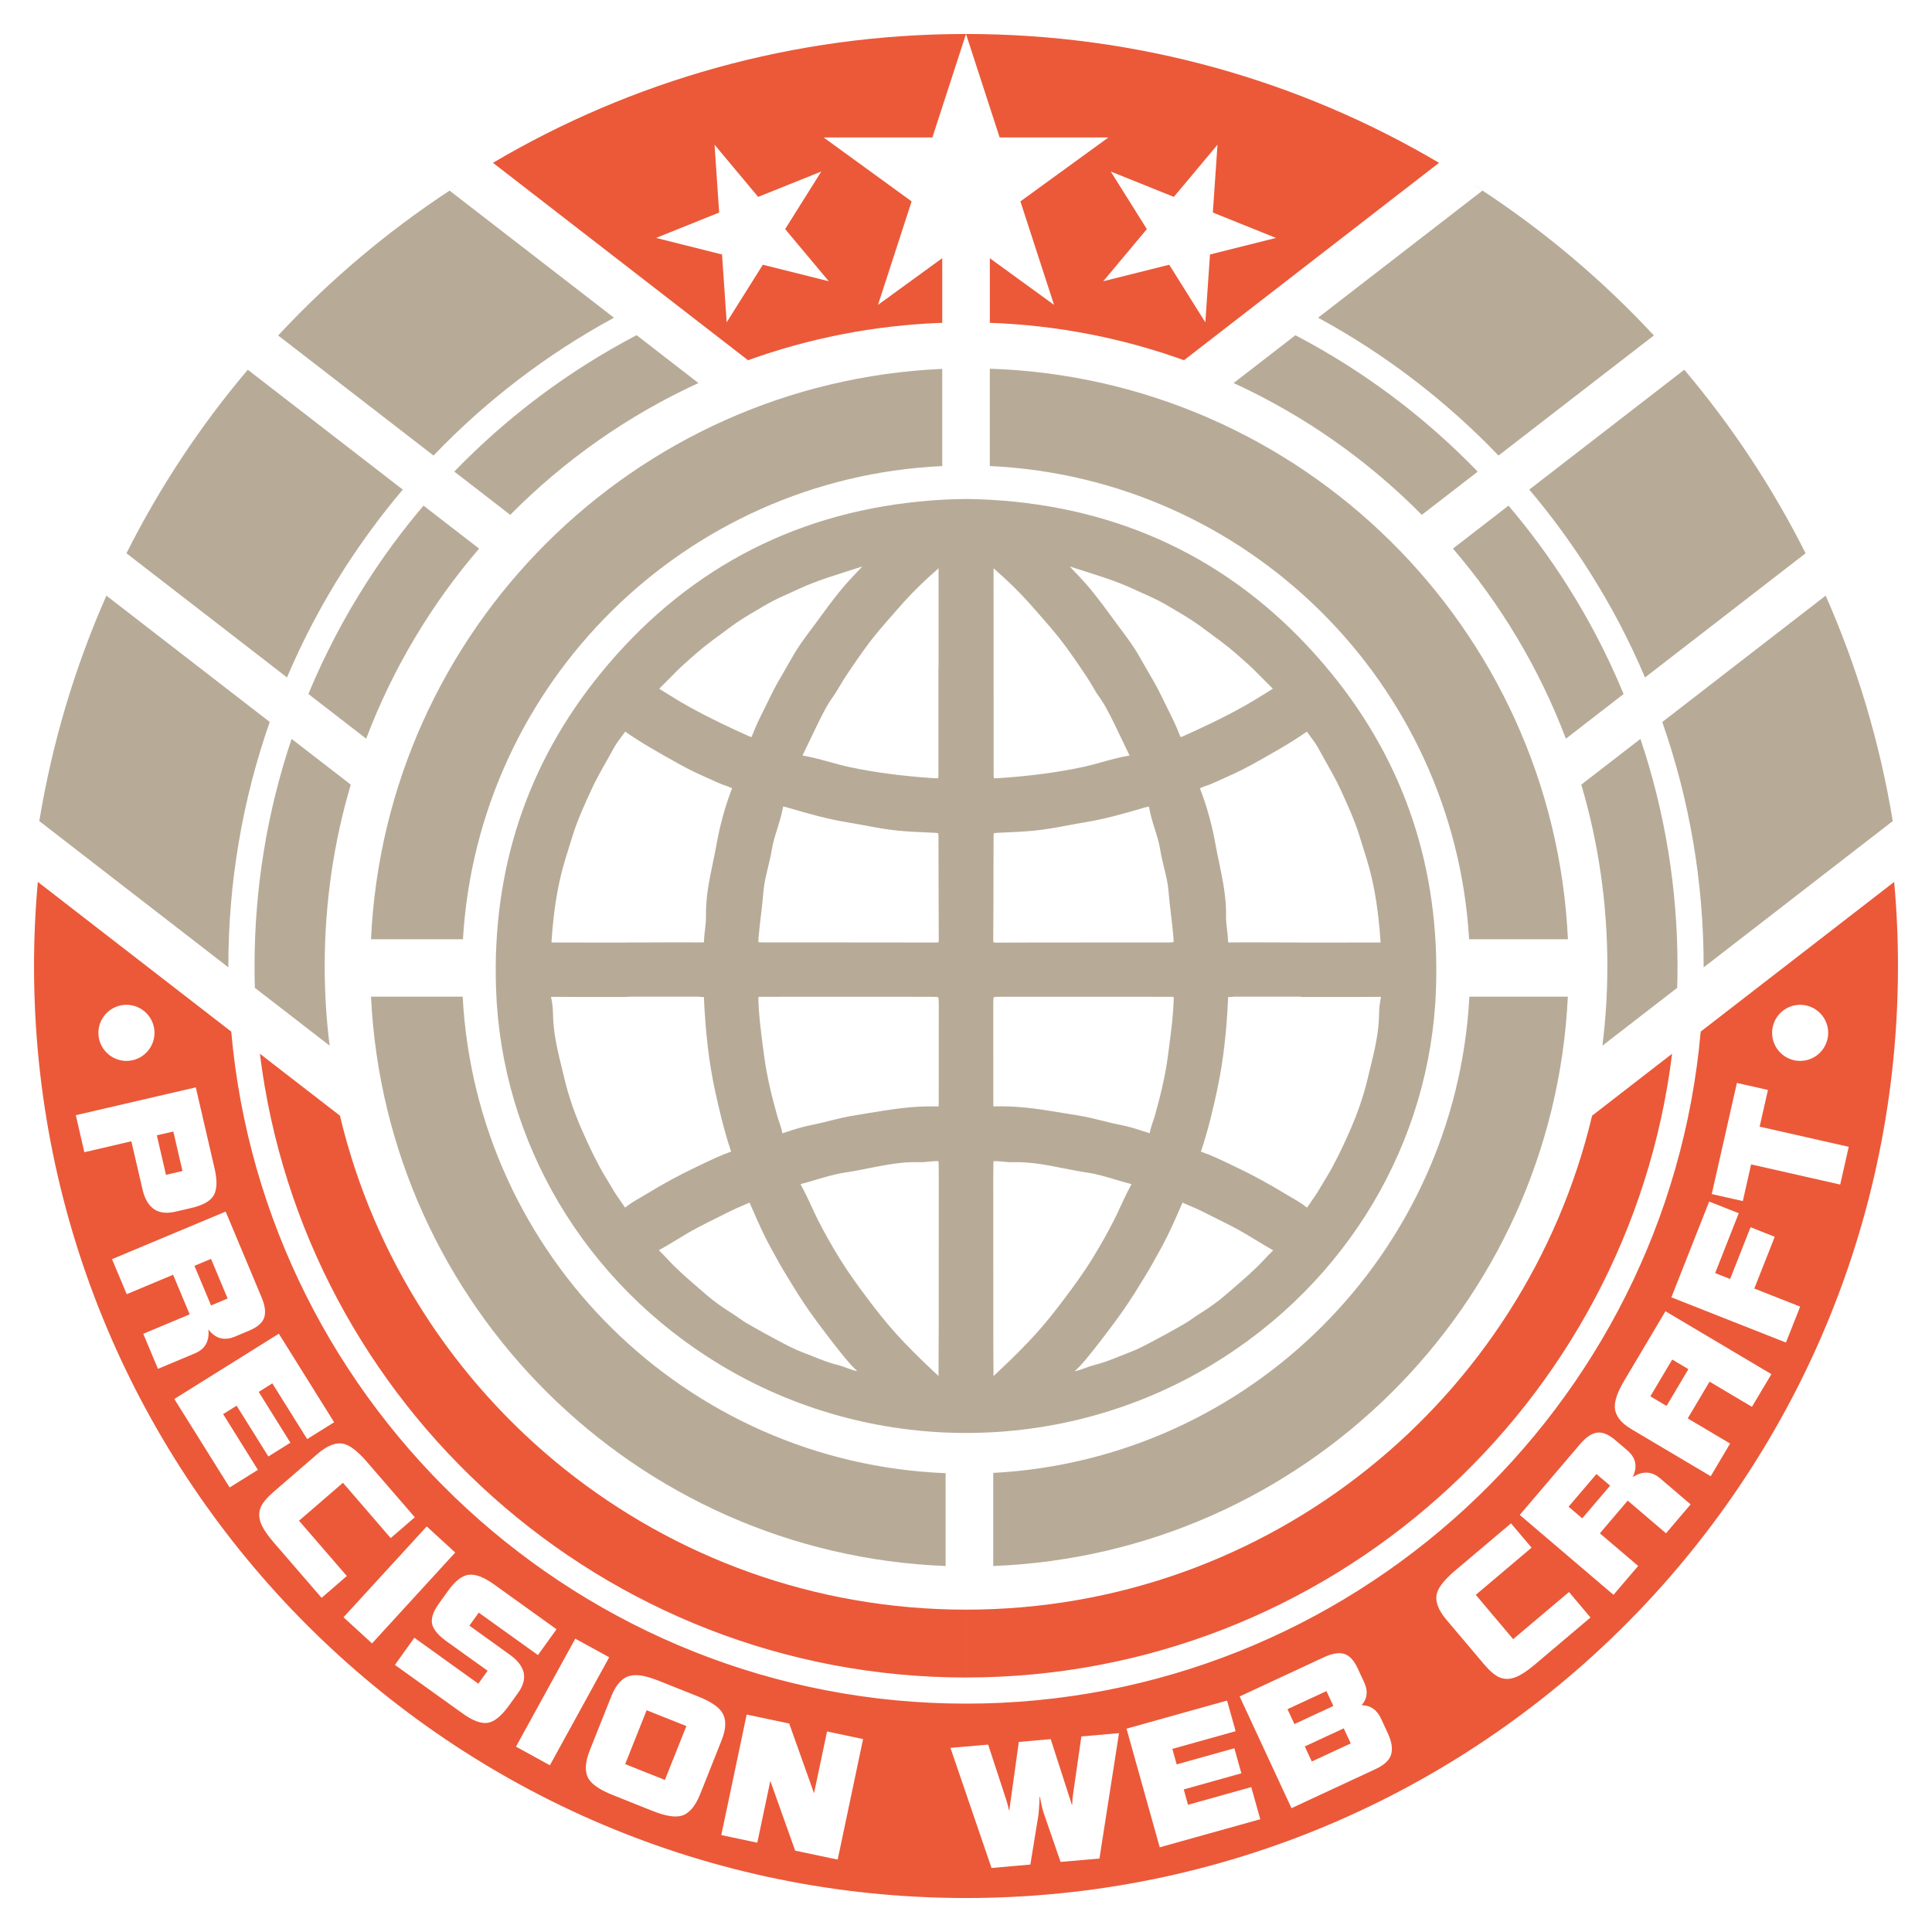 <svg width="80" height="80" viewBox="0 0 80 80" fill="none" xmlns="http://www.w3.org/2000/svg">
<path d="M60.844 41.27C60.279 51.901 51.76 60.423 41.128 60.99V64.845C53.972 64.345 64.308 54.082 64.921 41.27H60.844ZM40.986 15.267V19.298C51.64 19.791 60.206 28.273 60.833 38.893H64.924C64.328 26.009 53.91 15.695 40.986 15.267ZM19.159 41.27H15.363C15.979 54.082 26.313 64.345 39.156 64.845V61.001C28.393 60.572 19.727 51.994 19.159 41.27ZM39.016 19.299V15.275C26.224 15.844 15.954 26.104 15.363 38.893H19.17C19.796 28.275 28.362 19.793 39.016 19.299Z" fill="#B7AB98"/>
<path d="M18.799 7.749C18.719 7.802 18.639 7.856 18.559 7.909C18.699 7.816 18.839 7.722 18.982 7.631C18.919 7.669 18.859 7.709 18.799 7.749Z" fill="url(#paint0_linear_219_669)"/>
<path d="M40.001 66.652V69.462C24.985 69.462 12.559 58.17 10.762 43.634L14.076 46.197C16.867 57.927 27.417 66.652 40.001 66.652Z" fill="#EB5939"/>
<path d="M40 1.407L41.393 5.692H45.897L42.253 8.339L43.645 12.624L40.987 10.693V13.367C43.801 13.467 46.502 14.007 49.027 14.916L59.587 6.742C53.845 3.351 47.149 1.407 40 1.407ZM49.91 13.347L48.415 10.962L45.683 11.646L47.489 9.487L45.994 7.102L48.606 8.153L50.414 5.992L50.221 8.801L52.835 9.852L50.103 10.538L49.91 13.347ZM37.748 8.339L34.104 5.692H38.608L40 1.407C32.85 1.407 26.155 3.351 20.413 6.742L30.974 14.916C33.499 14.007 36.202 13.467 39.016 13.367V10.691L36.356 12.624L37.748 8.339ZM31.587 10.962L30.09 13.347L29.898 10.538L27.167 9.852L29.779 8.801L29.588 5.992L31.394 8.153L34.008 7.102L32.511 9.487L34.319 11.646L31.587 10.962Z" fill="#EB5939"/>
<path d="M25.423 13.156C22.644 14.666 20.126 16.591 17.952 18.864L11.518 13.891C13.63 11.619 16.013 9.604 18.616 7.893L25.423 13.156Z" fill="#B7AB98"/>
<path d="M28.921 15.861C25.998 17.202 23.361 19.061 21.127 21.32L21.081 21.282L18.811 19.527C21.003 17.26 23.548 15.35 26.36 13.879L28.921 15.861Z" fill="#B7AB98"/>
<path d="M16.678 20.273C15.806 21.304 14.999 22.396 14.264 23.542C13.341 24.984 12.545 26.49 11.884 28.051L5.236 22.91C6.611 20.173 8.301 17.626 10.26 15.31L16.678 20.273Z" fill="#B7AB98"/>
<path d="M19.839 22.716C17.854 25.028 16.262 27.687 15.162 30.587L15.002 30.463L12.77 28.737C13.432 27.14 14.236 25.596 15.178 24.127C15.895 23.007 16.684 21.942 17.536 20.937L19.775 22.667L19.839 22.716Z" fill="#B7AB98"/>
<path d="M11.169 29.895C10.041 33.12 9.456 36.531 9.456 40V40.056L1.627 33.999C2.165 30.733 3.107 27.603 4.406 24.664L11.169 29.895Z" fill="#B7AB98"/>
<path d="M13.445 40C13.445 41.117 13.514 42.216 13.65 43.298L13.261 42.998L10.553 40.904C10.544 40.604 10.54 40.301 10.54 40C10.54 36.775 11.062 33.604 12.075 30.596L14.336 32.344L14.524 32.491C13.821 34.872 13.445 37.393 13.445 40Z" fill="#B7AB98"/>
<path d="M61.019 7.631C61.161 7.722 61.301 7.816 61.441 7.909C61.361 7.856 61.282 7.802 61.202 7.749C61.142 7.709 61.081 7.669 61.019 7.631Z" fill="url(#paint1_linear_219_669)"/>
<path d="M69.238 43.633C67.443 58.17 55.015 69.461 40.001 69.461V66.652C52.584 66.652 63.134 57.928 65.926 46.197L69.238 43.633Z" fill="#EB5939"/>
<path d="M61.189 19.53L58.922 21.282L58.875 21.32C56.641 19.061 54.004 17.202 51.081 15.861L53.64 13.882C56.452 15.352 58.999 17.262 61.189 19.53Z" fill="#B7AB98"/>
<path d="M68.484 13.89L62.05 18.863C59.874 16.593 57.358 14.665 54.579 13.155L61.387 7.891C63.99 9.604 66.373 11.618 68.484 13.89Z" fill="#B7AB98"/>
<path d="M67.23 28.738L65 30.464L64.84 30.588C63.741 27.687 62.148 25.029 60.163 22.716L60.227 22.667L62.464 20.937C63.341 21.97 64.15 23.064 64.882 24.217C65.8 25.659 66.584 27.172 67.23 28.738Z" fill="#B7AB98"/>
<path d="M74.766 22.91L68.116 28.053C67.47 26.525 66.695 25.05 65.796 23.638C65.045 22.456 64.219 21.333 63.324 20.273L69.742 15.31C71.701 17.626 73.391 20.173 74.766 22.91Z" fill="#B7AB98"/>
<path d="M69.462 40C69.462 40.302 69.458 40.604 69.449 40.904L66.742 42.998L66.353 43.298C66.488 42.216 66.557 41.117 66.557 40C66.557 37.393 66.181 34.872 65.478 32.491L65.667 32.344L67.927 30.596C68.94 33.606 69.462 36.778 69.462 40Z" fill="#B7AB98"/>
<path d="M70.544 40.058V40C70.544 36.533 69.959 33.121 68.831 29.897L75.596 24.664C76.896 27.603 77.837 30.732 78.375 33.999L70.544 40.058Z" fill="#B7AB98"/>
<path d="M55.145 27.9C51.723 23.698 47.281 21.298 41.942 20.767C41.261 20.701 40.626 20.667 40 20.662C39.376 20.666 38.742 20.7 38.06 20.767C32.721 21.298 28.279 23.697 24.857 27.9C21.823 31.624 20.37 36.014 20.54 40.948C20.758 47.306 24.218 53.118 29.797 56.498C32.864 58.355 36.392 59.336 40.001 59.336C43.61 59.336 47.138 58.355 50.204 56.498C55.784 53.118 59.244 47.306 59.462 40.948C59.63 36.014 58.178 31.624 55.145 27.9ZM41.131 54.991C41.129 53.277 41.129 51.565 41.129 49.851V49.448C41.128 49.04 41.127 48.633 41.133 48.224C41.134 48.145 41.139 48.104 41.143 48.084C41.164 48.081 41.205 48.078 41.287 48.081C41.374 48.084 41.46 48.093 41.547 48.102C41.673 48.116 41.804 48.129 41.938 48.124C42.643 48.101 43.346 48.24 44.026 48.375C44.348 48.438 44.681 48.505 45.015 48.554C45.403 48.61 45.778 48.722 46.175 48.841C46.376 48.901 46.585 48.963 46.794 49.016C46.821 49.023 46.84 49.03 46.853 49.035C46.848 49.047 46.84 49.063 46.828 49.084C46.672 49.365 46.536 49.658 46.405 49.942C46.315 50.137 46.225 50.332 46.128 50.524C45.867 51.038 45.573 51.562 45.229 52.121C44.858 52.721 44.447 53.28 44.095 53.748C43.781 54.167 43.361 54.714 42.897 55.227C42.45 55.719 41.945 56.226 41.354 56.777L41.275 56.852C41.23 56.895 41.184 56.938 41.139 56.979V56.941C41.133 56.29 41.131 55.64 41.131 54.991ZM41.137 36.447C41.138 35.864 41.139 35.283 41.141 34.701C41.141 34.661 41.142 34.548 41.152 34.502C41.198 34.49 41.307 34.485 41.37 34.482L41.656 34.469C42.033 34.452 42.422 34.434 42.806 34.397C43.287 34.351 43.764 34.261 44.225 34.175C44.467 34.13 44.709 34.084 44.952 34.045C45.758 33.913 46.546 33.686 47.307 33.465L47.436 33.428C47.511 33.407 47.551 33.401 47.572 33.399C47.576 33.413 47.583 33.435 47.589 33.47C47.641 33.767 47.73 34.051 47.817 34.326C47.91 34.62 47.997 34.898 48.043 35.192C48.082 35.441 48.143 35.687 48.201 35.925C48.282 36.254 48.357 36.564 48.384 36.883C48.41 37.216 48.45 37.552 48.489 37.876C48.526 38.184 48.564 38.502 48.59 38.813C48.599 38.929 48.598 38.984 48.594 39.011C48.571 39.016 48.52 39.024 48.406 39.024C47.214 39.026 46.02 39.026 44.826 39.026L44.127 39.027C43.173 39.027 42.221 39.027 41.269 39.032C41.171 39.032 41.144 39.02 41.142 39.02C41.142 39.02 41.128 38.999 41.128 38.927C41.135 38.099 41.136 37.273 41.137 36.447ZM45.526 41.273C45.933 41.273 46.338 41.272 46.745 41.273C47.328 41.273 47.913 41.273 48.498 41.276C48.567 41.276 48.592 41.282 48.593 41.278C48.595 41.284 48.601 41.307 48.6 41.355C48.585 42.021 48.496 42.695 48.41 43.347L48.367 43.684C48.247 44.617 48.007 45.536 47.81 46.233C47.787 46.312 47.761 46.39 47.733 46.467C47.684 46.612 47.632 46.761 47.606 46.926L47.411 46.863C47.09 46.758 46.757 46.651 46.409 46.584C46.161 46.536 45.909 46.473 45.665 46.412C45.333 46.329 44.99 46.243 44.638 46.188C44.441 46.157 44.245 46.124 44.049 46.092C43.216 45.953 42.357 45.81 41.483 45.81C41.417 45.81 41.35 45.81 41.284 45.812C41.247 45.813 41.181 45.815 41.135 45.813C41.131 45.767 41.131 45.695 41.131 45.639C41.131 44.329 41.131 43.019 41.129 41.704C41.129 41.521 41.129 41.332 41.147 41.297C41.188 41.273 41.375 41.273 41.555 41.273H45.526ZM57.01 39.027C56.069 39.03 55.13 39.03 54.189 39.03L53.527 39.026C53.277 39.025 53.027 39.024 52.777 39.023C52.441 39.022 52.099 39.02 51.755 39.02C51.471 39.02 51.187 39.022 50.905 39.024C50.884 39.024 50.867 39.024 50.856 39.022C50.854 39.009 50.852 38.987 50.851 38.954C50.846 38.796 50.827 38.639 50.809 38.487C50.786 38.295 50.764 38.113 50.768 37.934C50.784 37.172 50.63 36.433 50.481 35.719C50.43 35.469 50.377 35.218 50.332 34.967C50.19 34.167 49.974 33.387 49.69 32.649C49.689 32.647 49.688 32.644 49.687 32.642C49.691 32.64 49.695 32.638 49.699 32.636C49.776 32.596 49.861 32.567 49.95 32.536C50.028 32.51 50.109 32.482 50.187 32.446L50.368 32.366C50.855 32.15 51.36 31.927 51.836 31.662L51.991 31.576C52.7 31.18 53.432 30.771 54.114 30.296C54.162 30.364 54.213 30.432 54.263 30.499C54.38 30.657 54.491 30.806 54.578 30.964C54.678 31.15 54.782 31.333 54.886 31.517C55.105 31.904 55.332 32.304 55.519 32.713C55.786 33.293 56.087 33.951 56.298 34.63C56.344 34.782 56.391 34.931 56.438 35.081C56.527 35.359 56.618 35.647 56.695 35.932C56.927 36.792 57.073 37.725 57.158 38.884C57.161 38.934 57.164 38.987 57.166 39.027C57.121 39.027 57.06 39.027 57.01 39.027ZM52.675 28.538L52.644 28.558C52.265 28.795 51.873 29.04 51.48 29.259C50.602 29.75 49.687 30.173 48.987 30.487C48.933 30.511 48.904 30.519 48.888 30.522C48.882 30.512 48.87 30.491 48.855 30.453C48.707 30.059 48.518 29.681 48.335 29.316C48.253 29.153 48.173 28.99 48.094 28.826C47.913 28.446 47.699 28.081 47.493 27.73C47.389 27.553 47.285 27.375 47.185 27.196C46.964 26.799 46.689 26.43 46.423 26.074C46.349 25.975 46.275 25.876 46.202 25.776C45.882 25.334 45.537 24.864 45.163 24.405C44.957 24.154 44.733 23.918 44.515 23.689C44.442 23.613 44.37 23.536 44.298 23.459C44.319 23.464 44.341 23.47 44.364 23.478C44.567 23.544 44.77 23.609 44.973 23.673C45.442 23.822 45.928 23.976 46.394 24.16C46.679 24.272 46.963 24.403 47.237 24.529C47.384 24.597 47.532 24.665 47.68 24.73C48.019 24.881 48.35 25.078 48.671 25.27C48.754 25.319 48.837 25.369 48.92 25.417C49.23 25.602 49.493 25.773 49.721 25.94C49.948 26.107 50.177 26.277 50.405 26.446L50.549 26.553C50.949 26.848 51.327 27.188 51.661 27.489C51.878 27.681 52.086 27.893 52.287 28.099C52.412 28.225 52.536 28.351 52.663 28.476C52.681 28.493 52.695 28.508 52.704 28.519C52.696 28.524 52.687 28.531 52.675 28.538ZM45.553 28.911C45.738 29.17 45.889 29.47 46.035 29.759L46.056 29.799C46.182 30.05 46.302 30.303 46.423 30.557C46.532 30.787 46.641 31.016 46.754 31.244C46.761 31.26 46.768 31.273 46.773 31.284C46.768 31.284 46.763 31.285 46.758 31.287C46.377 31.351 46.004 31.454 45.644 31.554C45.37 31.63 45.087 31.708 44.807 31.767C43.786 31.984 42.673 32.131 41.404 32.218C41.328 32.223 41.209 32.231 41.153 32.225C41.144 32.17 41.144 32.056 41.144 31.961C41.143 31.039 41.144 30.116 41.144 29.194L41.141 23.531C41.756 24.067 42.288 24.594 42.765 25.139C42.855 25.242 42.945 25.345 43.035 25.448C43.374 25.833 43.724 26.232 44.034 26.644C44.373 27.096 44.695 27.57 44.964 27.973C45.051 28.102 45.133 28.24 45.213 28.373C45.316 28.553 45.425 28.738 45.553 28.911ZM49.392 54.588C49.267 54.675 49.15 54.757 49.024 54.827C48.918 54.886 48.813 54.947 48.707 55.007C48.502 55.124 48.291 55.244 48.079 55.354C47.984 55.404 47.89 55.455 47.795 55.506C47.467 55.682 47.128 55.864 46.784 55.993C46.636 56.048 46.488 56.107 46.342 56.167C46.01 56.3 45.666 56.438 45.316 56.522C45.184 56.555 45.059 56.601 44.938 56.646C44.79 56.701 44.648 56.753 44.502 56.779C44.502 56.779 44.502 56.778 44.503 56.777C44.75 56.556 44.954 56.301 45.153 56.055L45.215 55.977C45.497 55.629 45.769 55.268 46.031 54.919L46.129 54.788C46.514 54.273 46.876 53.733 47.236 53.138L47.37 52.919C47.485 52.731 47.604 52.536 47.714 52.339L47.756 52.264C47.956 51.907 48.162 51.538 48.347 51.164C48.565 50.718 48.763 50.264 48.964 49.799C48.964 49.798 48.964 49.798 48.964 49.797C48.965 49.798 48.967 49.798 48.967 49.798C49.077 49.85 49.189 49.897 49.3 49.944C49.462 50.013 49.616 50.077 49.764 50.153C49.93 50.237 50.096 50.319 50.261 50.401C50.55 50.545 50.85 50.694 51.14 50.847C51.436 51.004 51.727 51.181 52.009 51.353C52.24 51.493 52.478 51.639 52.721 51.773C52.717 51.778 52.713 51.782 52.707 51.787C52.596 51.894 52.481 52.011 52.337 52.167C51.948 52.587 51.505 52.967 51.078 53.336C50.966 53.432 50.854 53.528 50.744 53.624C50.45 53.879 50.104 54.13 49.687 54.39C49.586 54.453 49.489 54.521 49.392 54.588ZM49.739 47.691C49.735 47.69 49.731 47.689 49.728 47.687C49.729 47.684 49.73 47.68 49.732 47.676C50.034 46.77 50.244 45.861 50.392 45.172C50.639 44.029 50.79 42.774 50.853 41.336C50.854 41.312 50.856 41.295 50.858 41.283C50.861 41.283 50.867 41.283 50.872 41.283C50.929 41.285 50.98 41.281 51.025 41.276C51.052 41.273 51.078 41.27 51.106 41.27H53.878V41.282L54.837 41.282C55.604 41.282 56.37 41.284 57.134 41.278C57.156 41.278 57.173 41.279 57.187 41.28C57.185 41.29 57.183 41.301 57.18 41.316V41.317C57.132 41.533 57.106 41.76 57.104 41.993C57.096 42.778 56.904 43.555 56.719 44.306C56.687 44.435 56.656 44.563 56.625 44.692C56.452 45.418 56.193 46.16 55.834 46.962C55.573 47.543 55.282 48.163 54.923 48.758L54.858 48.863C54.798 48.959 54.738 49.056 54.682 49.155C54.553 49.385 54.395 49.611 54.243 49.829C54.202 49.887 54.161 49.947 54.12 50.006C53.916 49.839 53.693 49.71 53.477 49.585C53.395 49.538 53.315 49.491 53.235 49.442C52.505 49 51.843 48.639 51.21 48.341C51.109 48.293 51.008 48.244 50.907 48.196C50.531 48.016 50.144 47.83 49.739 47.691ZM38.863 56.978C38.816 56.937 38.77 56.893 38.726 56.85L38.647 56.776C38.056 56.226 37.552 55.718 37.104 55.226C36.64 54.713 36.22 54.167 35.906 53.747C35.553 53.279 35.143 52.719 34.773 52.121C34.429 51.561 34.135 51.038 33.873 50.523C33.776 50.33 33.686 50.135 33.596 49.94C33.464 49.657 33.329 49.364 33.173 49.084C33.161 49.062 33.153 49.045 33.149 49.033C33.162 49.028 33.181 49.022 33.209 49.015C33.417 48.962 33.626 48.899 33.827 48.839C34.224 48.721 34.599 48.61 34.987 48.553C35.32 48.504 35.653 48.438 35.976 48.373C36.656 48.239 37.361 48.099 38.062 48.123C38.199 48.128 38.328 48.114 38.455 48.101C38.541 48.092 38.627 48.082 38.716 48.08C38.797 48.077 38.838 48.079 38.858 48.082C38.863 48.103 38.867 48.143 38.868 48.223C38.874 48.627 38.873 49.033 38.873 49.438L38.872 49.85C38.872 51.564 38.872 53.276 38.87 54.99C38.87 55.639 38.867 56.288 38.862 56.941L38.863 56.978ZM36.57 39.025C36.338 39.025 36.106 39.025 35.873 39.025L35.174 39.024C33.98 39.024 32.786 39.024 31.594 39.022C31.481 39.022 31.43 39.015 31.407 39.009C31.403 38.983 31.401 38.927 31.411 38.812C31.437 38.498 31.476 38.179 31.512 37.871C31.55 37.547 31.59 37.213 31.617 36.882C31.644 36.563 31.719 36.252 31.8 35.923C31.858 35.685 31.919 35.438 31.958 35.189C32.004 34.896 32.091 34.618 32.184 34.324C32.27 34.049 32.36 33.765 32.412 33.468C32.418 33.433 32.424 33.41 32.429 33.398C32.45 33.399 32.489 33.406 32.564 33.427L32.694 33.464C33.456 33.685 34.243 33.913 35.05 34.044C35.293 34.084 35.535 34.129 35.776 34.174C36.239 34.261 36.716 34.35 37.196 34.396C37.579 34.434 37.969 34.452 38.346 34.468L38.633 34.481C38.695 34.484 38.804 34.49 38.85 34.501C38.86 34.548 38.861 34.66 38.861 34.7C38.863 35.282 38.864 35.864 38.864 36.446C38.865 37.272 38.867 38.098 38.872 38.922C38.872 38.99 38.861 39.013 38.862 39.013C38.857 39.016 38.83 39.028 38.732 39.028C38.011 39.026 37.291 39.025 36.57 39.025ZM34.337 46.414C34.093 46.475 33.841 46.538 33.594 46.586C33.245 46.653 32.913 46.76 32.592 46.864L32.396 46.927C32.37 46.764 32.319 46.614 32.268 46.469C32.242 46.391 32.214 46.313 32.192 46.233C31.996 45.538 31.756 44.619 31.636 43.684L31.592 43.35C31.506 42.696 31.417 42.022 31.402 41.355C31.401 41.311 31.406 41.29 31.404 41.284C31.415 41.282 31.442 41.276 31.506 41.276C32.089 41.273 32.674 41.273 33.258 41.273C33.664 41.272 34.07 41.272 34.476 41.273L38.447 41.275C38.627 41.275 38.814 41.275 38.849 41.293C38.873 41.334 38.873 41.523 38.873 41.712C38.871 43.022 38.871 44.331 38.871 45.641C38.871 45.697 38.871 45.769 38.867 45.815C38.822 45.817 38.756 45.815 38.718 45.814C37.779 45.79 36.85 45.944 35.954 46.093C35.758 46.126 35.562 46.158 35.364 46.19C35.013 46.246 34.669 46.331 34.337 46.414ZM38.862 27.619H38.858V29.194C38.859 30.116 38.859 31.039 38.858 31.962C38.858 32.056 38.858 32.171 38.85 32.226C38.793 32.231 38.674 32.224 38.599 32.218C37.33 32.132 36.216 31.984 35.196 31.767C34.916 31.708 34.632 31.63 34.358 31.554C33.998 31.454 33.625 31.351 33.244 31.287C33.239 31.286 33.234 31.285 33.23 31.284C33.234 31.273 33.241 31.261 33.248 31.245C33.361 31.018 33.47 30.79 33.578 30.561C33.699 30.306 33.82 30.051 33.947 29.8L33.968 29.758C34.114 29.469 34.265 29.17 34.449 28.913C34.577 28.738 34.687 28.553 34.793 28.374C34.872 28.241 34.954 28.102 35.041 27.973C35.309 27.572 35.628 27.1 35.97 26.644C36.281 26.231 36.63 25.833 36.969 25.448C37.059 25.345 37.149 25.242 37.239 25.14C37.716 24.594 38.248 24.068 38.864 23.532V27.619H38.862ZM35.489 23.687C35.271 23.917 35.045 24.154 34.839 24.406C34.464 24.864 34.12 25.334 33.8 25.776C33.727 25.876 33.653 25.975 33.578 26.074C33.313 26.43 33.038 26.798 32.816 27.196C32.716 27.375 32.613 27.552 32.509 27.73C32.302 28.082 32.089 28.446 31.907 28.827C31.83 28.99 31.748 29.153 31.667 29.316C31.484 29.681 31.296 30.059 31.147 30.453C31.133 30.49 31.121 30.511 31.114 30.522C31.099 30.519 31.069 30.51 31.015 30.486C30.316 30.172 29.401 29.749 28.522 29.259C28.13 29.041 27.738 28.795 27.358 28.558L27.324 28.536C27.314 28.53 27.305 28.524 27.298 28.519C27.307 28.508 27.32 28.494 27.338 28.476L27.339 28.475C27.466 28.352 27.59 28.225 27.715 28.099C27.916 27.893 28.124 27.681 28.341 27.488C28.675 27.188 29.053 26.848 29.454 26.552L29.564 26.47C29.803 26.293 30.043 26.115 30.282 25.939C30.51 25.772 30.772 25.601 31.081 25.417C31.164 25.368 31.248 25.319 31.331 25.269C31.652 25.078 31.983 24.88 32.322 24.73C32.47 24.664 32.618 24.596 32.765 24.528C33.04 24.401 33.324 24.271 33.608 24.159C34.074 23.976 34.56 23.822 35.03 23.673C35.233 23.608 35.436 23.544 35.642 23.476C35.662 23.468 35.684 23.463 35.704 23.459C35.633 23.536 35.561 23.611 35.489 23.687ZM29.813 32.445C29.893 32.481 29.973 32.509 30.051 32.536C30.141 32.567 30.226 32.596 30.302 32.635C30.307 32.637 30.31 32.64 30.314 32.642C30.313 32.644 30.313 32.646 30.311 32.649C30.027 33.386 29.811 34.166 29.67 34.967C29.624 35.218 29.573 35.468 29.52 35.718C29.371 36.433 29.217 37.172 29.233 37.934C29.237 38.113 29.216 38.295 29.193 38.487C29.175 38.639 29.156 38.796 29.15 38.954C29.15 38.987 29.147 39.008 29.145 39.022C29.134 39.022 29.12 39.024 29.097 39.024C28.472 39.017 27.838 39.02 27.225 39.023C26.976 39.024 26.725 39.025 26.476 39.026H26.007L25.814 39.03C24.873 39.03 23.934 39.03 22.993 39.027C22.943 39.027 22.881 39.027 22.836 39.025C22.837 38.986 22.841 38.933 22.844 38.883L22.845 38.868C22.928 37.724 23.075 36.79 23.307 35.931C23.384 35.644 23.476 35.356 23.564 35.076C23.611 34.927 23.658 34.779 23.703 34.63C23.913 33.949 24.216 33.292 24.482 32.712C24.67 32.302 24.896 31.901 25.116 31.514C25.219 31.331 25.323 31.148 25.423 30.964C25.51 30.804 25.621 30.656 25.738 30.498C25.788 30.43 25.838 30.363 25.887 30.295C26.57 30.771 27.302 31.181 28.012 31.576L28.164 31.662C28.64 31.927 29.144 32.15 29.633 32.365L29.813 32.445ZM22.867 41.277C23.633 41.283 24.398 41.282 25.165 41.282L25.932 41.281L26.124 41.269H28.896C28.923 41.269 28.949 41.272 28.976 41.275C29.021 41.279 29.073 41.284 29.126 41.282C29.133 41.282 29.139 41.282 29.144 41.282C29.146 41.294 29.147 41.311 29.149 41.336C29.212 42.775 29.362 44.03 29.61 45.171C29.759 45.861 29.968 46.77 30.27 47.676C30.272 47.68 30.273 47.684 30.273 47.687C30.27 47.688 30.267 47.689 30.263 47.69C29.858 47.829 29.47 48.016 29.096 48.196C28.995 48.244 28.894 48.293 28.793 48.34C28.16 48.639 27.498 48.998 26.768 49.441C26.689 49.49 26.607 49.537 26.527 49.584C26.31 49.709 26.087 49.838 25.884 50.004C25.843 49.945 25.802 49.886 25.761 49.827C25.608 49.61 25.451 49.384 25.322 49.153C25.266 49.054 25.206 48.958 25.146 48.861L25.081 48.757C24.72 48.158 24.418 47.513 24.17 46.96C23.81 46.158 23.552 45.416 23.378 44.69C23.347 44.562 23.316 44.433 23.284 44.304C23.099 43.553 22.907 42.776 22.899 41.99C22.897 41.757 22.872 41.529 22.823 41.313C22.819 41.299 22.817 41.287 22.816 41.277C22.829 41.278 22.845 41.277 22.867 41.277ZM27.992 51.353C28.274 51.181 28.565 51.004 28.861 50.847C29.15 50.694 29.45 50.545 29.74 50.401C29.906 50.319 30.071 50.237 30.237 50.153C30.385 50.077 30.538 50.013 30.701 49.944C30.813 49.896 30.924 49.849 31.035 49.798C31.036 49.798 31.036 49.797 31.037 49.797C31.038 49.798 31.038 49.799 31.038 49.8C31.239 50.264 31.437 50.717 31.655 51.164C31.84 51.54 32.048 51.911 32.249 52.27L32.287 52.339C32.398 52.537 32.517 52.731 32.633 52.919L32.766 53.137C33.125 53.733 33.487 54.273 33.873 54.788L33.97 54.918C34.233 55.267 34.504 55.628 34.786 55.976L34.848 56.053C35.047 56.299 35.252 56.555 35.499 56.776C35.499 56.776 35.499 56.776 35.5 56.776C35.353 56.751 35.211 56.699 35.064 56.644C34.942 56.599 34.817 56.552 34.685 56.52H34.684C34.336 56.436 33.993 56.298 33.661 56.164C33.513 56.105 33.366 56.046 33.218 55.991C32.874 55.861 32.536 55.68 32.208 55.504C32.113 55.453 32.019 55.401 31.922 55.351C31.712 55.242 31.502 55.121 31.298 55.005C31.192 54.944 31.085 54.884 30.976 54.823C30.851 54.754 30.734 54.672 30.61 54.585C30.513 54.517 30.416 54.449 30.316 54.387C29.898 54.127 29.552 53.877 29.258 53.622C29.147 53.525 29.036 53.43 28.924 53.333C28.496 52.965 28.054 52.584 27.664 52.164C27.519 52.007 27.405 51.89 27.294 51.784C27.289 51.779 27.284 51.774 27.28 51.77C27.522 51.639 27.761 51.493 27.992 51.353Z" fill="#B7AB98"/>
<path d="M55.641 71.567L54.028 72.316L54.318 72.94L55.931 72.191L55.641 71.567Z" fill="#EB5939"/>
<path d="M54.925 70.024L53.312 70.773L53.599 71.39L55.212 70.641L54.925 70.024Z" fill="#EB5939"/>
<path d="M8.738 52.127L8.052 52.415L8.739 54.055L9.425 53.768L8.738 52.127Z" fill="#EB5939"/>
<path d="M26.776 70.818L25.887 73.049L27.532 73.704L28.421 71.474L26.776 70.818Z" fill="#EB5939"/>
<path d="M66.105 61.036L64.951 62.389L65.517 62.872L66.671 61.518L66.105 61.036Z" fill="#EB5939"/>
<path d="M69.243 56.296L68.338 57.819L69.008 58.217L69.913 56.694L69.243 56.296Z" fill="#EB5939"/>
<path d="M78.433 36.519L70.422 42.717C69.046 58.29 55.927 70.544 40 70.544C24.073 70.544 10.954 58.293 9.575 42.717L1.567 36.519C1.462 37.664 1.409 38.828 1.409 40.001C1.409 61.316 18.687 78.593 40 78.593C61.313 78.593 78.591 61.316 78.591 40.002C78.591 38.828 78.538 37.664 78.433 36.519ZM74.54 41.607C75.182 41.607 75.701 42.127 75.701 42.768C75.701 43.408 75.181 43.93 74.54 43.93C73.898 43.93 73.379 43.407 73.379 42.768C73.379 42.127 73.898 41.607 74.54 41.607ZM5.236 41.607C5.877 41.607 6.397 42.127 6.397 42.768C6.397 43.408 5.877 43.93 5.236 43.93C4.596 43.93 4.074 43.407 4.074 42.768C4.074 42.127 4.596 41.607 5.236 41.607ZM3.139 46.178L8.107 45.025L8.884 48.379C8.999 48.876 8.99 49.244 8.855 49.487C8.719 49.731 8.406 49.909 7.913 50.022L7.264 50.173C6.536 50.342 6.083 50.033 5.901 49.25L5.439 47.258L3.493 47.711L3.139 46.178ZM5.933 55.23L7.854 54.424L7.168 52.785L5.247 53.589L4.638 52.139L9.344 50.169L10.832 53.722C10.976 54.067 11.012 54.347 10.938 54.562C10.863 54.777 10.656 54.957 10.316 55.099L9.727 55.346C9.283 55.53 8.917 55.43 8.628 55.046C8.681 55.53 8.495 55.861 8.068 56.041L6.54 56.681L5.933 55.23ZM9.509 61.593L7.219 57.929L11.546 55.226L13.836 58.893L12.719 59.59L11.277 57.282L10.713 57.636L12.025 59.739L11.113 60.31L9.798 58.207L9.24 58.556L10.679 60.863L9.509 61.593ZM11.338 63.874C11.134 63.639 10.981 63.425 10.876 63.233C10.719 62.939 10.69 62.666 10.796 62.413C10.876 62.224 11.059 62.009 11.341 61.764L13.158 60.194C13.567 59.843 13.93 59.707 14.253 59.792C14.513 59.861 14.828 60.11 15.198 60.538L17.176 62.827L16.178 63.689L14.201 61.399L12.382 62.97L14.361 65.259L13.317 66.163L11.338 63.874ZM14.224 66.968L17.67 63.206L18.85 64.287L15.405 68.05L14.224 66.968ZM20.2 71.338C19.927 71.383 19.573 71.252 19.145 70.943L16.353 68.94L17.157 67.816L19.807 69.718L20.191 69.182L18.514 67.981C18.165 67.73 17.961 67.496 17.901 67.279C17.834 67.039 17.925 66.748 18.17 66.407L18.558 65.867C18.85 65.46 19.136 65.24 19.413 65.207C19.693 65.176 20.038 65.307 20.448 65.6L23.044 67.464L22.276 68.534L19.824 66.775L19.436 67.315L21.111 68.519C21.759 68.983 21.875 69.507 21.458 70.091L21.073 70.627C20.764 71.055 20.473 71.292 20.2 71.338ZM21.366 72.325L23.822 67.854L25.226 68.624L22.77 73.096L21.366 72.325ZM28.218 75.187C27.944 75.263 27.545 75.196 27.021 74.987L25.377 74.33C24.853 74.121 24.518 73.896 24.371 73.655C24.204 73.373 24.222 72.978 24.427 72.464L25.315 70.235C25.51 69.746 25.773 69.464 26.101 69.389C26.37 69.322 26.758 69.391 27.264 69.593L28.91 70.248C29.417 70.45 29.745 70.668 29.894 70.901C30.081 71.184 30.076 71.567 29.883 72.054L28.995 74.286C28.791 74.797 28.531 75.099 28.218 75.187ZM34.687 77.002L32.926 76.631L31.898 73.744L31.358 76.302L29.867 75.987L30.918 70.996L32.679 71.367L33.707 74.255L34.247 71.696L35.738 72.012L34.687 77.002ZM45.526 76.958L43.916 77.098L43.23 75.11C43.165 74.921 43.11 74.684 43.061 74.4H43.047C43.047 74.562 43.032 74.804 43.003 75.13L42.665 77.207L41.057 77.349L39.356 72.376L40.917 72.241L41.663 74.515C41.707 74.653 41.747 74.802 41.779 74.959L41.794 74.957L42.187 72.13L43.507 72.014L44.384 74.733L44.397 74.73C44.401 74.568 44.415 74.415 44.437 74.273L44.777 71.903L46.336 71.765L45.526 76.958ZM48.022 76.493L46.647 71.581L50.81 70.417L51.165 71.685L48.544 72.418L48.724 73.06L51.112 72.392L51.403 73.429L49.016 74.097L49.193 74.733L51.812 74L52.185 75.33L48.022 76.493ZM57.603 72.651C57.532 72.887 57.316 73.089 56.961 73.253L53.478 74.873L51.331 70.247L54.824 68.621C55.164 68.465 55.442 68.418 55.659 68.483C55.877 68.55 56.064 68.75 56.219 69.083L56.488 69.663C56.655 70.023 56.619 70.338 56.382 70.609C56.748 70.611 57.015 70.798 57.187 71.167L57.461 71.758C57.627 72.116 57.676 72.414 57.603 72.651ZM63.551 68.929C63.313 69.129 63.098 69.28 62.904 69.382C62.609 69.538 62.336 69.562 62.083 69.453C61.896 69.371 61.683 69.187 61.441 68.902L59.89 67.067C59.544 66.656 59.413 66.29 59.502 65.968C59.573 65.71 59.826 65.397 60.258 65.031L62.568 63.079L63.419 64.085L61.109 66.039L62.657 67.874L64.969 65.922L65.859 66.977L63.551 68.929ZM68.986 63.49L67.4 62.137L66.247 63.492L67.833 64.842L66.812 66.039L62.93 62.73L65.43 59.796C65.673 59.512 65.906 59.354 66.13 59.323C66.356 59.292 66.61 59.396 66.889 59.634L67.376 60.05C67.742 60.361 67.818 60.733 67.604 61.167C68.013 60.9 68.393 60.916 68.744 61.216L70.005 62.293L68.986 63.49ZM72.544 58.253L70.789 57.211L69.885 58.733L71.64 59.774L70.838 61.127L67.536 59.168C67.105 58.91 66.883 58.613 66.866 58.269C66.855 57.993 66.984 57.627 67.255 57.172L68.963 54.296L73.35 56.901L72.544 58.253ZM73.952 55.592L69.208 53.719L70.774 49.753L71.998 50.237L71.021 52.716L71.641 52.96L72.487 50.817L73.488 51.213L72.642 53.356L74.541 54.104L73.952 55.592ZM76.199 49.05L72.51 48.215L72.166 49.734L70.88 49.443L71.921 44.842L73.207 45.133L72.863 46.652L76.552 47.487L76.199 49.05Z" fill="#EB5939"/>
<path d="M7.177 46.853L6.494 47.011L6.873 48.647L7.556 48.488L7.177 46.853Z" fill="#EB5939"/>
<defs>
<linearGradient id="paint0_linear_219_669" x1="18.77" y1="7.629" x2="18.77" y2="7.929" gradientUnits="userSpaceOnUse">
<stop offset="0.176" stop-color="#E24C00"/>
<stop offset="0.88" stop-color="#281715"/>
</linearGradient>
<linearGradient id="paint1_linear_219_669" x1="61.23" y1="7.629" x2="61.23" y2="7.929" gradientUnits="userSpaceOnUse">
<stop offset="0.176" stop-color="#E24C00"/>
<stop offset="0.88" stop-color="#281715"/>
</linearGradient>
</defs>
</svg>

